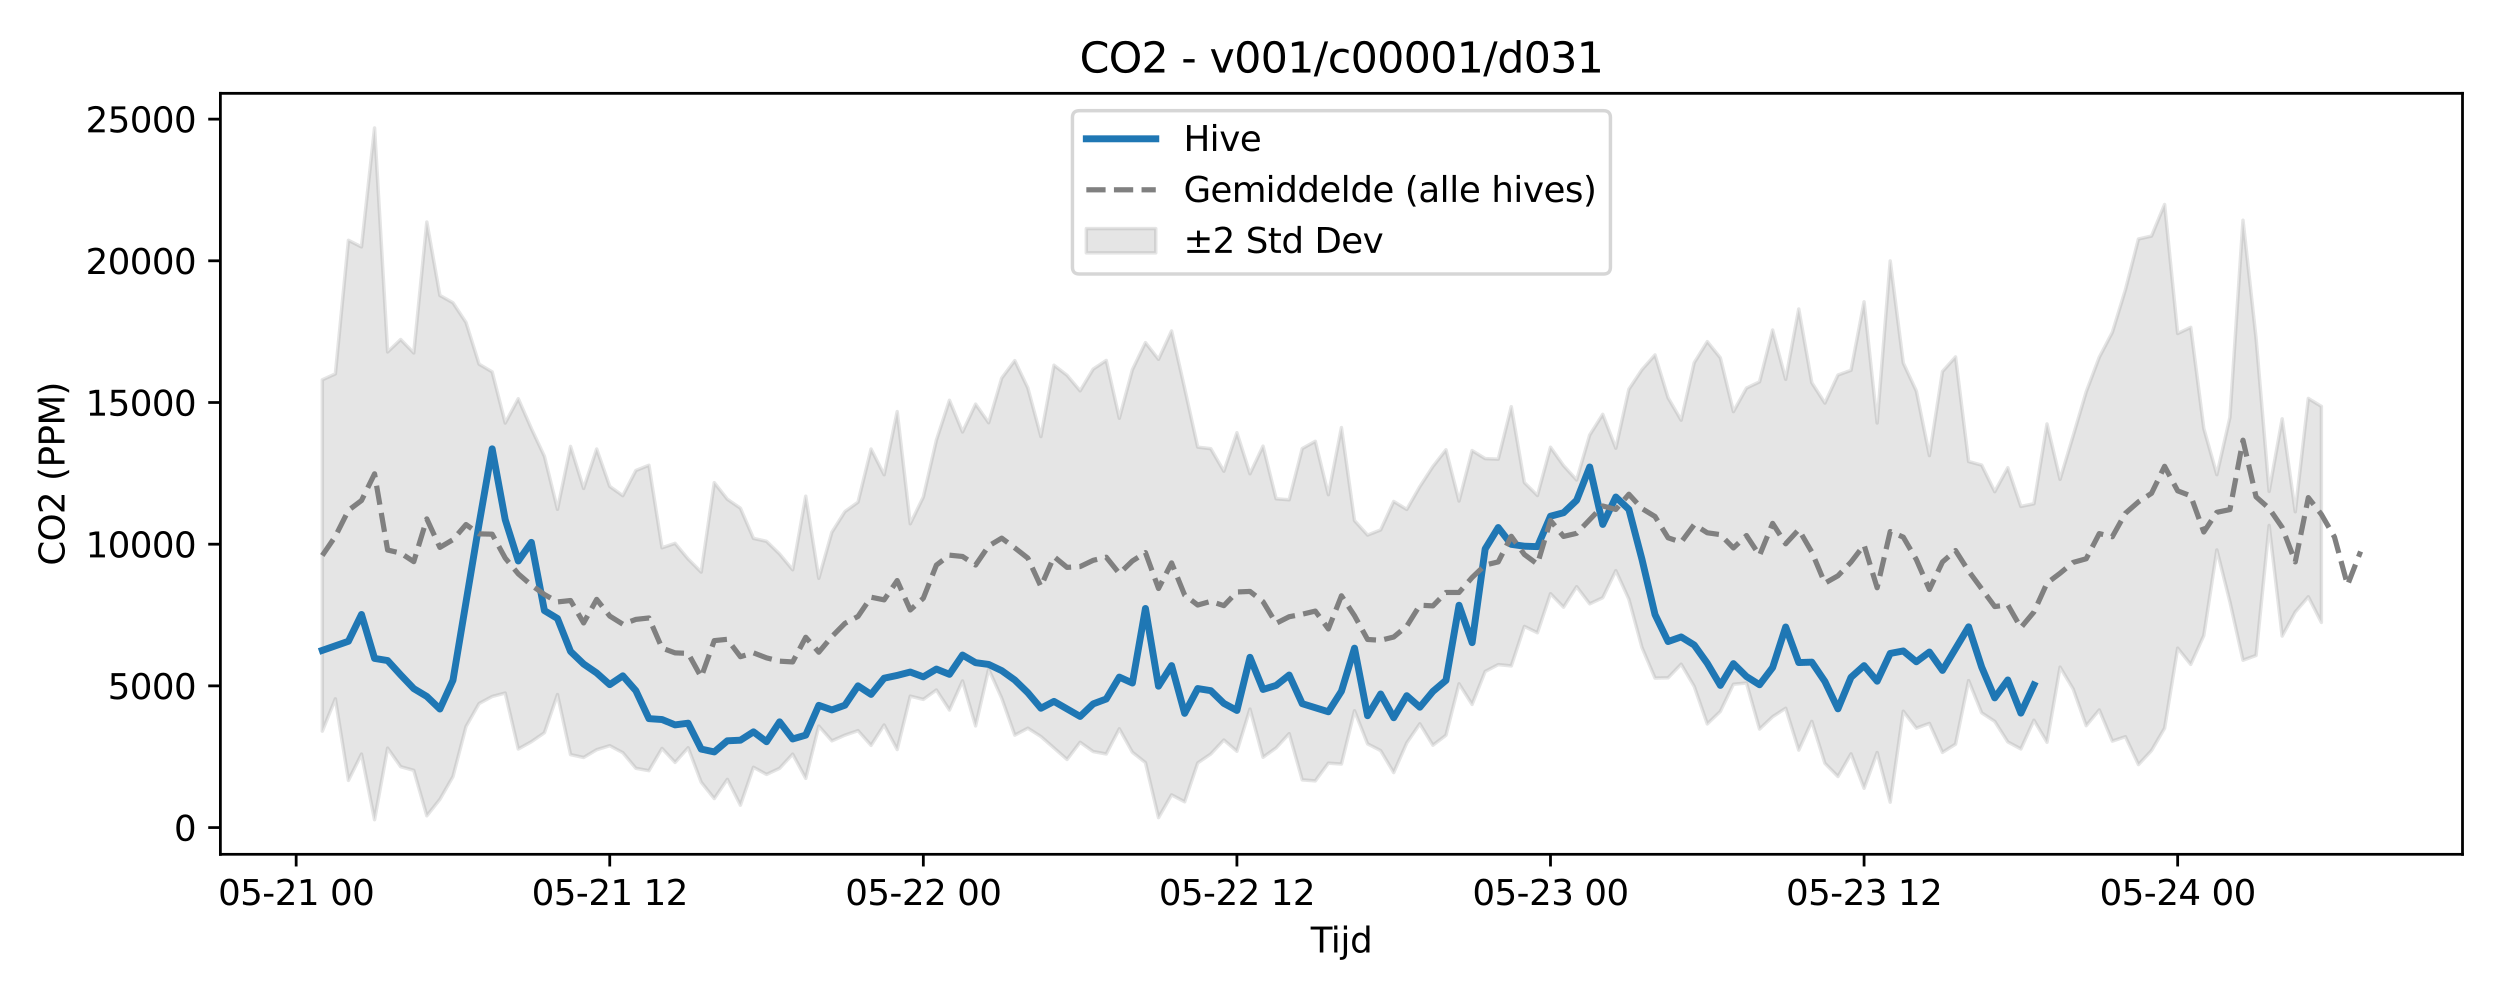 <?xml version="1.0" encoding="utf-8" standalone="no"?>
<!DOCTYPE svg PUBLIC "-//W3C//DTD SVG 1.1//EN"
  "http://www.w3.org/Graphics/SVG/1.1/DTD/svg11.dtd">
<svg xmlns:xlink="http://www.w3.org/1999/xlink" width="720pt" height="288pt" viewBox="0 0 720 288" xmlns="http://www.w3.org/2000/svg" version="1.1">
 <defs>
  <style type="text/css">*{stroke-linejoin: round; stroke-linecap: butt}</style>
 </defs>
 <g id="figure_1">
  <g id="patch_1">
   <path d="M 0 288 
L 720 288 
L 720 0 
L 0 0 
z
" style="fill: #ffffff"/>
  </g>
  <g id="axes_1">
   <g id="patch_2">
    <path d="M 63.47 246.04 
L 709.2 246.04 
L 709.2 26.88 
L 63.47 26.88 
z
" style="fill: #ffffff"/>
   </g>
   <g id="FillBetweenPolyCollection_1">
    <defs>
     <path id="m2f683889ee" d="M 92.821 -178.613 
L 92.821 -77.419 
L 96.584 -86.737 
L 100.347 -63.246 
L 104.11 -70.821 
L 107.873 -51.922 
L 111.636 -72.544 
L 115.399 -67.192 
L 119.162 -66.141 
L 122.925 -53.05 
L 126.688 -57.791 
L 130.451 -64.339 
L 134.214 -78.748 
L 137.977 -85.377 
L 141.74 -87.41 
L 145.503 -88.401 
L 149.266 -72.287 
L 153.029 -74.373 
L 156.792 -76.98 
L 160.555 -87.973 
L 164.318 -70.669 
L 168.081 -69.841 
L 171.844 -72.077 
L 175.607 -73.241 
L 179.37 -71.221 
L 183.133 -66.726 
L 186.896 -66.043 
L 190.659 -72.452 
L 194.422 -68.423 
L 198.185 -72.654 
L 201.948 -62.719 
L 205.711 -58.008 
L 209.474 -63.542 
L 213.237 -56.104 
L 217 -67.029 
L 220.763 -64.965 
L 224.526 -66.728 
L 228.289 -70.813 
L 232.052 -63.834 
L 235.815 -78.89 
L 239.578 -74.63 
L 243.341 -76.28 
L 247.104 -77.566 
L 250.867 -73.331 
L 254.63 -79.203 
L 258.393 -72.129 
L 262.156 -87.514 
L 265.919 -86.566 
L 269.682 -89.279 
L 273.445 -83.508 
L 277.208 -91.883 
L 280.971 -78.931 
L 284.734 -95.28 
L 288.497 -86.918 
L 292.26 -76.273 
L 296.023 -78.276 
L 299.786 -75.879 
L 303.549 -72.571 
L 307.312 -69.273 
L 311.075 -74.22 
L 314.838 -71.548 
L 318.601 -70.85 
L 322.364 -78.102 
L 326.127 -71.362 
L 329.89 -68.362 
L 333.653 -52.516 
L 337.416 -59.077 
L 341.179 -57.075 
L 344.942 -68.268 
L 348.705 -70.847 
L 352.468 -74.872 
L 356.231 -71.639 
L 359.994 -83.784 
L 363.757 -69.898 
L 367.52 -72.606 
L 371.283 -76.704 
L 375.046 -63.401 
L 378.809 -63.106 
L 382.572 -68.204 
L 386.335 -67.956 
L 390.098 -83.301 
L 393.861 -73.77 
L 397.624 -71.825 
L 401.387 -65.495 
L 405.15 -74.044 
L 408.913 -79.541 
L 412.676 -73.37 
L 416.439 -76.254 
L 420.202 -91.058 
L 423.965 -85.122 
L 427.728 -94.617 
L 431.491 -96.591 
L 435.254 -96.217 
L 439.017 -107.594 
L 442.78 -105.761 
L 446.543 -117.001 
L 450.306 -113.135 
L 454.069 -119.025 
L 457.832 -114.09 
L 461.595 -115.871 
L 465.358 -123.659 
L 469.121 -115.417 
L 472.884 -101.532 
L 476.647 -92.708 
L 480.41 -92.791 
L 484.173 -96.714 
L 487.936 -90.314 
L 491.699 -79.507 
L 495.462 -83.119 
L 499.225 -90.93 
L 502.988 -91.286 
L 506.751 -78.025 
L 510.514 -81.577 
L 514.277 -84.022 
L 518.04 -71.959 
L 521.803 -80.243 
L 525.566 -68.174 
L 529.329 -64.354 
L 533.092 -70.896 
L 536.855 -60.973 
L 540.618 -71.286 
L 544.381 -56.962 
L 548.144 -83.167 
L 551.907 -78.294 
L 555.67 -79.658 
L 559.433 -71.312 
L 563.196 -73.684 
L 566.959 -91.99 
L 570.722 -82.71 
L 574.485 -80.236 
L 578.248 -74.322 
L 582.011 -72.302 
L 585.774 -80.579 
L 589.537 -74.231 
L 593.3 -95.863 
L 597.063 -89.586 
L 600.826 -79.006 
L 604.589 -83.54 
L 608.352 -74.56 
L 612.115 -75.832 
L 615.878 -67.791 
L 619.641 -71.844 
L 623.404 -78.285 
L 627.167 -101.336 
L 630.93 -96.649 
L 634.693 -104.968 
L 638.456 -129.625 
L 642.219 -114.676 
L 645.982 -97.855 
L 649.745 -99.233 
L 653.508 -136.681 
L 657.271 -104.816 
L 661.034 -111.743 
L 664.797 -116.134 
L 668.56 -108.738 
L 668.56 -170.96 
L 668.56 -170.96 
L 664.797 -173.25 
L 661.034 -140.605 
L 657.271 -167.388 
L 653.508 -146.472 
L 649.745 -190.602 
L 645.982 -224.586 
L 642.219 -167.805 
L 638.456 -151.29 
L 634.693 -164.598 
L 630.93 -193.73 
L 627.167 -191.951 
L 623.404 -229.118 
L 619.641 -220.015 
L 615.878 -219.165 
L 612.115 -204.521 
L 608.352 -192.282 
L 604.589 -185.107 
L 600.826 -175.142 
L 597.063 -162.466 
L 593.3 -149.948 
L 589.537 -165.906 
L 585.774 -142.922 
L 582.011 -142.154 
L 578.248 -153.287 
L 574.485 -146.385 
L 570.722 -154.056 
L 566.959 -155.078 
L 563.196 -185.208 
L 559.433 -181.011 
L 555.67 -156.789 
L 551.907 -175.387 
L 548.144 -183.454 
L 544.381 -212.859 
L 540.618 -166.172 
L 536.855 -201.085 
L 533.092 -181.351 
L 529.329 -179.993 
L 525.566 -171.913 
L 521.803 -177.774 
L 518.04 -199.011 
L 514.277 -178.758 
L 510.514 -192.957 
L 506.751 -178.042 
L 502.988 -176.238 
L 499.225 -169.449 
L 495.462 -184.939 
L 491.699 -189.611 
L 487.936 -183.542 
L 484.173 -166.986 
L 480.41 -173.439 
L 476.647 -185.78 
L 472.884 -181.544 
L 469.121 -175.91 
L 465.358 -158.921 
L 461.595 -168.68 
L 457.832 -162.708 
L 454.069 -149.775 
L 450.306 -153.894 
L 446.543 -159.202 
L 442.78 -145.292 
L 439.017 -149.028 
L 435.254 -170.879 
L 431.491 -155.763 
L 427.728 -155.922 
L 423.965 -158.243 
L 420.202 -143.687 
L 416.439 -158.47 
L 412.676 -153.648 
L 408.913 -147.859 
L 405.15 -141.28 
L 401.387 -143.587 
L 397.624 -135.383 
L 393.861 -133.897 
L 390.098 -138.066 
L 386.335 -164.871 
L 382.572 -145.526 
L 378.809 -160.909 
L 375.046 -158.813 
L 371.283 -144.065 
L 367.52 -144.352 
L 363.757 -159.518 
L 359.994 -151.557 
L 356.231 -163.38 
L 352.468 -152.281 
L 348.705 -158.777 
L 344.942 -159.234 
L 341.179 -176.154 
L 337.416 -192.69 
L 333.653 -184.519 
L 329.89 -189.326 
L 326.127 -181.526 
L 322.364 -167.545 
L 318.601 -184.194 
L 314.838 -181.705 
L 311.075 -175.44 
L 307.312 -179.916 
L 303.549 -182.818 
L 299.786 -162.266 
L 296.023 -176.251 
L 292.26 -184.147 
L 288.497 -179.111 
L 284.734 -166.25 
L 280.971 -171.617 
L 277.208 -163.59 
L 273.445 -172.726 
L 269.682 -161.23 
L 265.919 -144.861 
L 262.156 -137.142 
L 258.393 -169.465 
L 254.63 -151.273 
L 250.867 -158.687 
L 247.104 -143.378 
L 243.341 -140.668 
L 239.578 -134.708 
L 235.815 -121.444 
L 232.052 -145.102 
L 228.289 -123.909 
L 224.526 -128.444 
L 220.763 -132.102 
L 217 -132.943 
L 213.237 -141.637 
L 209.474 -144.226 
L 205.711 -148.995 
L 201.948 -123.239 
L 198.185 -127.006 
L 194.422 -131.521 
L 190.659 -130.239 
L 186.896 -154.009 
L 183.133 -152.503 
L 179.37 -145.243 
L 175.607 -147.919 
L 171.844 -158.685 
L 168.081 -147.337 
L 164.318 -159.435 
L 160.555 -141.313 
L 156.792 -156.593 
L 153.029 -164.587 
L 149.266 -173.167 
L 145.503 -166.158 
L 141.74 -180.905 
L 137.977 -183.124 
L 134.214 -195.122 
L 130.451 -200.808 
L 126.688 -202.91 
L 122.925 -224.064 
L 119.162 -186.347 
L 115.399 -190.227 
L 111.636 -186.638 
L 107.873 -251.158 
L 104.11 -216.892 
L 100.347 -218.797 
L 96.584 -180.325 
L 92.821 -178.613 
z
" style="stroke: #808080; stroke-opacity: 0.2"/>
    </defs>
    <g clip-path="url(#pc40bef3f8d)">
     <use xlink:href="#m2f683889ee" x="0" y="288" style="fill: #808080; fill-opacity: 0.2; stroke: #808080; stroke-opacity: 0.2"/>
    </g>
   </g>
   <g id="matplotlib.axis_1">
    <g id="xtick_1">
     <g id="line2d_1">
      <defs>
       <path id="maa9beff6f6" d="M 0 0 
L 0 3.5 
" style="stroke: #000000; stroke-width: 0.8"/>
      </defs>
      <g>
       <use xlink:href="#maa9beff6f6" x="85.295" y="246.04" style="stroke: #000000; stroke-width: 0.8"/>
      </g>
     </g>
     <g id="text_1">
      <!-- 05-21 00 -->
      <g transform="translate(62.815 260.638) scale(0.1 -0.1)">
       <defs>
        <path id="DejaVuSans-30" d="M 2034 4250 
Q 1547 4250 1301 3770 
Q 1056 3291 1056 2328 
Q 1056 1369 1301 889 
Q 1547 409 2034 409 
Q 2525 409 2770 889 
Q 3016 1369 3016 2328 
Q 3016 3291 2770 3770 
Q 2525 4250 2034 4250 
z
M 2034 4750 
Q 2819 4750 3233 4129 
Q 3647 3509 3647 2328 
Q 3647 1150 3233 529 
Q 2819 -91 2034 -91 
Q 1250 -91 836 529 
Q 422 1150 422 2328 
Q 422 3509 836 4129 
Q 1250 4750 2034 4750 
z
" transform="scale(0.016)"/>
        <path id="DejaVuSans-35" d="M 691 4666 
L 3169 4666 
L 3169 4134 
L 1269 4134 
L 1269 2991 
Q 1406 3038 1543 3061 
Q 1681 3084 1819 3084 
Q 2600 3084 3056 2656 
Q 3513 2228 3513 1497 
Q 3513 744 3044 326 
Q 2575 -91 1722 -91 
Q 1428 -91 1123 -41 
Q 819 9 494 109 
L 494 744 
Q 775 591 1075 516 
Q 1375 441 1709 441 
Q 2250 441 2565 725 
Q 2881 1009 2881 1497 
Q 2881 1984 2565 2268 
Q 2250 2553 1709 2553 
Q 1456 2553 1204 2497 
Q 953 2441 691 2322 
L 691 4666 
z
" transform="scale(0.016)"/>
        <path id="DejaVuSans-2d" d="M 313 2009 
L 1997 2009 
L 1997 1497 
L 313 1497 
L 313 2009 
z
" transform="scale(0.016)"/>
        <path id="DejaVuSans-32" d="M 1228 531 
L 3431 531 
L 3431 0 
L 469 0 
L 469 531 
Q 828 903 1448 1529 
Q 2069 2156 2228 2338 
Q 2531 2678 2651 2914 
Q 2772 3150 2772 3378 
Q 2772 3750 2511 3984 
Q 2250 4219 1831 4219 
Q 1534 4219 1204 4116 
Q 875 4013 500 3803 
L 500 4441 
Q 881 4594 1212 4672 
Q 1544 4750 1819 4750 
Q 2544 4750 2975 4387 
Q 3406 4025 3406 3419 
Q 3406 3131 3298 2873 
Q 3191 2616 2906 2266 
Q 2828 2175 2409 1742 
Q 1991 1309 1228 531 
z
" transform="scale(0.016)"/>
        <path id="DejaVuSans-31" d="M 794 531 
L 1825 531 
L 1825 4091 
L 703 3866 
L 703 4441 
L 1819 4666 
L 2450 4666 
L 2450 531 
L 3481 531 
L 3481 0 
L 794 0 
L 794 531 
z
" transform="scale(0.016)"/>
        <path id="DejaVuSans-20" transform="scale(0.016)"/>
       </defs>
       <use xlink:href="#DejaVuSans-30"/>
       <use xlink:href="#DejaVuSans-35" transform="translate(63.623 0)"/>
       <use xlink:href="#DejaVuSans-2d" transform="translate(127.246 0)"/>
       <use xlink:href="#DejaVuSans-32" transform="translate(163.33 0)"/>
       <use xlink:href="#DejaVuSans-31" transform="translate(226.953 0)"/>
       <use xlink:href="#DejaVuSans-20" transform="translate(290.576 0)"/>
       <use xlink:href="#DejaVuSans-30" transform="translate(322.363 0)"/>
       <use xlink:href="#DejaVuSans-30" transform="translate(385.986 0)"/>
      </g>
     </g>
    </g>
    <g id="xtick_2">
     <g id="line2d_2">
      <g>
       <use xlink:href="#maa9beff6f6" x="175.607" y="246.04" style="stroke: #000000; stroke-width: 0.8"/>
      </g>
     </g>
     <g id="text_2">
      <!-- 05-21 12 -->
      <g transform="translate(153.127 260.638) scale(0.1 -0.1)">
       <use xlink:href="#DejaVuSans-30"/>
       <use xlink:href="#DejaVuSans-35" transform="translate(63.623 0)"/>
       <use xlink:href="#DejaVuSans-2d" transform="translate(127.246 0)"/>
       <use xlink:href="#DejaVuSans-32" transform="translate(163.33 0)"/>
       <use xlink:href="#DejaVuSans-31" transform="translate(226.953 0)"/>
       <use xlink:href="#DejaVuSans-20" transform="translate(290.576 0)"/>
       <use xlink:href="#DejaVuSans-31" transform="translate(322.363 0)"/>
       <use xlink:href="#DejaVuSans-32" transform="translate(385.986 0)"/>
      </g>
     </g>
    </g>
    <g id="xtick_3">
     <g id="line2d_3">
      <g>
       <use xlink:href="#maa9beff6f6" x="265.919" y="246.04" style="stroke: #000000; stroke-width: 0.8"/>
      </g>
     </g>
     <g id="text_3">
      <!-- 05-22 00 -->
      <g transform="translate(243.439 260.638) scale(0.1 -0.1)">
       <use xlink:href="#DejaVuSans-30"/>
       <use xlink:href="#DejaVuSans-35" transform="translate(63.623 0)"/>
       <use xlink:href="#DejaVuSans-2d" transform="translate(127.246 0)"/>
       <use xlink:href="#DejaVuSans-32" transform="translate(163.33 0)"/>
       <use xlink:href="#DejaVuSans-32" transform="translate(226.953 0)"/>
       <use xlink:href="#DejaVuSans-20" transform="translate(290.576 0)"/>
       <use xlink:href="#DejaVuSans-30" transform="translate(322.363 0)"/>
       <use xlink:href="#DejaVuSans-30" transform="translate(385.986 0)"/>
      </g>
     </g>
    </g>
    <g id="xtick_4">
     <g id="line2d_4">
      <g>
       <use xlink:href="#maa9beff6f6" x="356.231" y="246.04" style="stroke: #000000; stroke-width: 0.8"/>
      </g>
     </g>
     <g id="text_4">
      <!-- 05-22 12 -->
      <g transform="translate(333.751 260.638) scale(0.1 -0.1)">
       <use xlink:href="#DejaVuSans-30"/>
       <use xlink:href="#DejaVuSans-35" transform="translate(63.623 0)"/>
       <use xlink:href="#DejaVuSans-2d" transform="translate(127.246 0)"/>
       <use xlink:href="#DejaVuSans-32" transform="translate(163.33 0)"/>
       <use xlink:href="#DejaVuSans-32" transform="translate(226.953 0)"/>
       <use xlink:href="#DejaVuSans-20" transform="translate(290.576 0)"/>
       <use xlink:href="#DejaVuSans-31" transform="translate(322.363 0)"/>
       <use xlink:href="#DejaVuSans-32" transform="translate(385.986 0)"/>
      </g>
     </g>
    </g>
    <g id="xtick_5">
     <g id="line2d_5">
      <g>
       <use xlink:href="#maa9beff6f6" x="446.543" y="246.04" style="stroke: #000000; stroke-width: 0.8"/>
      </g>
     </g>
     <g id="text_5">
      <!-- 05-23 00 -->
      <g transform="translate(424.062 260.638) scale(0.1 -0.1)">
       <defs>
        <path id="DejaVuSans-33" d="M 2597 2516 
Q 3050 2419 3304 2112 
Q 3559 1806 3559 1356 
Q 3559 666 3084 287 
Q 2609 -91 1734 -91 
Q 1441 -91 1130 -33 
Q 819 25 488 141 
L 488 750 
Q 750 597 1062 519 
Q 1375 441 1716 441 
Q 2309 441 2620 675 
Q 2931 909 2931 1356 
Q 2931 1769 2642 2001 
Q 2353 2234 1838 2234 
L 1294 2234 
L 1294 2753 
L 1863 2753 
Q 2328 2753 2575 2939 
Q 2822 3125 2822 3475 
Q 2822 3834 2567 4026 
Q 2313 4219 1838 4219 
Q 1578 4219 1281 4162 
Q 984 4106 628 3988 
L 628 4550 
Q 988 4650 1302 4700 
Q 1616 4750 1894 4750 
Q 2613 4750 3031 4423 
Q 3450 4097 3450 3541 
Q 3450 3153 3228 2886 
Q 3006 2619 2597 2516 
z
" transform="scale(0.016)"/>
       </defs>
       <use xlink:href="#DejaVuSans-30"/>
       <use xlink:href="#DejaVuSans-35" transform="translate(63.623 0)"/>
       <use xlink:href="#DejaVuSans-2d" transform="translate(127.246 0)"/>
       <use xlink:href="#DejaVuSans-32" transform="translate(163.33 0)"/>
       <use xlink:href="#DejaVuSans-33" transform="translate(226.953 0)"/>
       <use xlink:href="#DejaVuSans-20" transform="translate(290.576 0)"/>
       <use xlink:href="#DejaVuSans-30" transform="translate(322.363 0)"/>
       <use xlink:href="#DejaVuSans-30" transform="translate(385.986 0)"/>
      </g>
     </g>
    </g>
    <g id="xtick_6">
     <g id="line2d_6">
      <g>
       <use xlink:href="#maa9beff6f6" x="536.855" y="246.04" style="stroke: #000000; stroke-width: 0.8"/>
      </g>
     </g>
     <g id="text_6">
      <!-- 05-23 12 -->
      <g transform="translate(514.374 260.638) scale(0.1 -0.1)">
       <use xlink:href="#DejaVuSans-30"/>
       <use xlink:href="#DejaVuSans-35" transform="translate(63.623 0)"/>
       <use xlink:href="#DejaVuSans-2d" transform="translate(127.246 0)"/>
       <use xlink:href="#DejaVuSans-32" transform="translate(163.33 0)"/>
       <use xlink:href="#DejaVuSans-33" transform="translate(226.953 0)"/>
       <use xlink:href="#DejaVuSans-20" transform="translate(290.576 0)"/>
       <use xlink:href="#DejaVuSans-31" transform="translate(322.363 0)"/>
       <use xlink:href="#DejaVuSans-32" transform="translate(385.986 0)"/>
      </g>
     </g>
    </g>
    <g id="xtick_7">
     <g id="line2d_7">
      <g>
       <use xlink:href="#maa9beff6f6" x="627.167" y="246.04" style="stroke: #000000; stroke-width: 0.8"/>
      </g>
     </g>
     <g id="text_7">
      <!-- 05-24 00 -->
      <g transform="translate(604.686 260.638) scale(0.1 -0.1)">
       <defs>
        <path id="DejaVuSans-34" d="M 2419 4116 
L 825 1625 
L 2419 1625 
L 2419 4116 
z
M 2253 4666 
L 3047 4666 
L 3047 1625 
L 3713 1625 
L 3713 1100 
L 3047 1100 
L 3047 0 
L 2419 0 
L 2419 1100 
L 313 1100 
L 313 1709 
L 2253 4666 
z
" transform="scale(0.016)"/>
       </defs>
       <use xlink:href="#DejaVuSans-30"/>
       <use xlink:href="#DejaVuSans-35" transform="translate(63.623 0)"/>
       <use xlink:href="#DejaVuSans-2d" transform="translate(127.246 0)"/>
       <use xlink:href="#DejaVuSans-32" transform="translate(163.33 0)"/>
       <use xlink:href="#DejaVuSans-34" transform="translate(226.953 0)"/>
       <use xlink:href="#DejaVuSans-20" transform="translate(290.576 0)"/>
       <use xlink:href="#DejaVuSans-30" transform="translate(322.363 0)"/>
       <use xlink:href="#DejaVuSans-30" transform="translate(385.986 0)"/>
      </g>
     </g>
    </g>
    <g id="text_8">
     <!-- Tijd -->
     <g transform="translate(377.485 274.317) scale(0.1 -0.1)">
      <defs>
       <path id="DejaVuSans-54" d="M -19 4666 
L 3928 4666 
L 3928 4134 
L 2272 4134 
L 2272 0 
L 1638 0 
L 1638 4134 
L -19 4134 
L -19 4666 
z
" transform="scale(0.016)"/>
       <path id="DejaVuSans-69" d="M 603 3500 
L 1178 3500 
L 1178 0 
L 603 0 
L 603 3500 
z
M 603 4863 
L 1178 4863 
L 1178 4134 
L 603 4134 
L 603 4863 
z
" transform="scale(0.016)"/>
       <path id="DejaVuSans-6a" d="M 603 3500 
L 1178 3500 
L 1178 -63 
Q 1178 -731 923 -1031 
Q 669 -1331 103 -1331 
L -116 -1331 
L -116 -844 
L 38 -844 
Q 366 -844 484 -692 
Q 603 -541 603 -63 
L 603 3500 
z
M 603 4863 
L 1178 4863 
L 1178 4134 
L 603 4134 
L 603 4863 
z
" transform="scale(0.016)"/>
       <path id="DejaVuSans-64" d="M 2906 2969 
L 2906 4863 
L 3481 4863 
L 3481 0 
L 2906 0 
L 2906 525 
Q 2725 213 2448 61 
Q 2172 -91 1784 -91 
Q 1150 -91 751 415 
Q 353 922 353 1747 
Q 353 2572 751 3078 
Q 1150 3584 1784 3584 
Q 2172 3584 2448 3432 
Q 2725 3281 2906 2969 
z
M 947 1747 
Q 947 1113 1208 752 
Q 1469 391 1925 391 
Q 2381 391 2643 752 
Q 2906 1113 2906 1747 
Q 2906 2381 2643 2742 
Q 2381 3103 1925 3103 
Q 1469 3103 1208 2742 
Q 947 2381 947 1747 
z
" transform="scale(0.016)"/>
      </defs>
      <use xlink:href="#DejaVuSans-54"/>
      <use xlink:href="#DejaVuSans-69" transform="translate(57.959 0)"/>
      <use xlink:href="#DejaVuSans-6a" transform="translate(85.742 0)"/>
      <use xlink:href="#DejaVuSans-64" transform="translate(113.525 0)"/>
     </g>
    </g>
   </g>
   <g id="matplotlib.axis_2">
    <g id="ytick_1">
     <g id="line2d_8">
      <defs>
       <path id="m24fbd673e9" d="M 0 0 
L -3.5 0 
" style="stroke: #000000; stroke-width: 0.8"/>
      </defs>
      <g>
       <use xlink:href="#m24fbd673e9" x="63.47" y="238.34" style="stroke: #000000; stroke-width: 0.8"/>
      </g>
     </g>
     <g id="text_9">
      <!-- 0 -->
      <g transform="translate(50.108 242.139) scale(0.1 -0.1)">
       <use xlink:href="#DejaVuSans-30"/>
      </g>
     </g>
    </g>
    <g id="ytick_2">
     <g id="line2d_9">
      <g>
       <use xlink:href="#m24fbd673e9" x="63.47" y="197.533" style="stroke: #000000; stroke-width: 0.8"/>
      </g>
     </g>
     <g id="text_10">
      <!-- 5000 -->
      <g transform="translate(31.02 201.332) scale(0.1 -0.1)">
       <use xlink:href="#DejaVuSans-35"/>
       <use xlink:href="#DejaVuSans-30" transform="translate(63.623 0)"/>
       <use xlink:href="#DejaVuSans-30" transform="translate(127.246 0)"/>
       <use xlink:href="#DejaVuSans-30" transform="translate(190.869 0)"/>
      </g>
     </g>
    </g>
    <g id="ytick_3">
     <g id="line2d_10">
      <g>
       <use xlink:href="#m24fbd673e9" x="63.47" y="156.727" style="stroke: #000000; stroke-width: 0.8"/>
      </g>
     </g>
     <g id="text_11">
      <!-- 10000 -->
      <g transform="translate(24.657 160.526) scale(0.1 -0.1)">
       <use xlink:href="#DejaVuSans-31"/>
       <use xlink:href="#DejaVuSans-30" transform="translate(63.623 0)"/>
       <use xlink:href="#DejaVuSans-30" transform="translate(127.246 0)"/>
       <use xlink:href="#DejaVuSans-30" transform="translate(190.869 0)"/>
       <use xlink:href="#DejaVuSans-30" transform="translate(254.492 0)"/>
      </g>
     </g>
    </g>
    <g id="ytick_4">
     <g id="line2d_11">
      <g>
       <use xlink:href="#m24fbd673e9" x="63.47" y="115.92" style="stroke: #000000; stroke-width: 0.8"/>
      </g>
     </g>
     <g id="text_12">
      <!-- 15000 -->
      <g transform="translate(24.657 119.719) scale(0.1 -0.1)">
       <use xlink:href="#DejaVuSans-31"/>
       <use xlink:href="#DejaVuSans-35" transform="translate(63.623 0)"/>
       <use xlink:href="#DejaVuSans-30" transform="translate(127.246 0)"/>
       <use xlink:href="#DejaVuSans-30" transform="translate(190.869 0)"/>
       <use xlink:href="#DejaVuSans-30" transform="translate(254.492 0)"/>
      </g>
     </g>
    </g>
    <g id="ytick_5">
     <g id="line2d_12">
      <g>
       <use xlink:href="#m24fbd673e9" x="63.47" y="75.113" style="stroke: #000000; stroke-width: 0.8"/>
      </g>
     </g>
     <g id="text_13">
      <!-- 20000 -->
      <g transform="translate(24.657 78.913) scale(0.1 -0.1)">
       <use xlink:href="#DejaVuSans-32"/>
       <use xlink:href="#DejaVuSans-30" transform="translate(63.623 0)"/>
       <use xlink:href="#DejaVuSans-30" transform="translate(127.246 0)"/>
       <use xlink:href="#DejaVuSans-30" transform="translate(190.869 0)"/>
       <use xlink:href="#DejaVuSans-30" transform="translate(254.492 0)"/>
      </g>
     </g>
    </g>
    <g id="ytick_6">
     <g id="line2d_13">
      <g>
       <use xlink:href="#m24fbd673e9" x="63.47" y="34.307" style="stroke: #000000; stroke-width: 0.8"/>
      </g>
     </g>
     <g id="text_14">
      <!-- 25000 -->
      <g transform="translate(24.657 38.106) scale(0.1 -0.1)">
       <use xlink:href="#DejaVuSans-32"/>
       <use xlink:href="#DejaVuSans-35" transform="translate(63.623 0)"/>
       <use xlink:href="#DejaVuSans-30" transform="translate(127.246 0)"/>
       <use xlink:href="#DejaVuSans-30" transform="translate(190.869 0)"/>
       <use xlink:href="#DejaVuSans-30" transform="translate(254.492 0)"/>
      </g>
     </g>
    </g>
    <g id="text_15">
     <!-- CO2 (PPM) -->
     <g transform="translate(18.578 162.903) rotate(-90) scale(0.1 -0.1)">
      <defs>
       <path id="DejaVuSans-43" d="M 4122 4306 
L 4122 3641 
Q 3803 3938 3442 4084 
Q 3081 4231 2675 4231 
Q 1875 4231 1450 3742 
Q 1025 3253 1025 2328 
Q 1025 1406 1450 917 
Q 1875 428 2675 428 
Q 3081 428 3442 575 
Q 3803 722 4122 1019 
L 4122 359 
Q 3791 134 3420 21 
Q 3050 -91 2638 -91 
Q 1578 -91 968 557 
Q 359 1206 359 2328 
Q 359 3453 968 4101 
Q 1578 4750 2638 4750 
Q 3056 4750 3426 4639 
Q 3797 4528 4122 4306 
z
" transform="scale(0.016)"/>
       <path id="DejaVuSans-4f" d="M 2522 4238 
Q 1834 4238 1429 3725 
Q 1025 3213 1025 2328 
Q 1025 1447 1429 934 
Q 1834 422 2522 422 
Q 3209 422 3611 934 
Q 4013 1447 4013 2328 
Q 4013 3213 3611 3725 
Q 3209 4238 2522 4238 
z
M 2522 4750 
Q 3503 4750 4090 4092 
Q 4678 3434 4678 2328 
Q 4678 1225 4090 567 
Q 3503 -91 2522 -91 
Q 1538 -91 948 565 
Q 359 1222 359 2328 
Q 359 3434 948 4092 
Q 1538 4750 2522 4750 
z
" transform="scale(0.016)"/>
       <path id="DejaVuSans-28" d="M 1984 4856 
Q 1566 4138 1362 3434 
Q 1159 2731 1159 2009 
Q 1159 1288 1364 580 
Q 1569 -128 1984 -844 
L 1484 -844 
Q 1016 -109 783 600 
Q 550 1309 550 2009 
Q 550 2706 781 3412 
Q 1013 4119 1484 4856 
L 1984 4856 
z
" transform="scale(0.016)"/>
       <path id="DejaVuSans-50" d="M 1259 4147 
L 1259 2394 
L 2053 2394 
Q 2494 2394 2734 2622 
Q 2975 2850 2975 3272 
Q 2975 3691 2734 3919 
Q 2494 4147 2053 4147 
L 1259 4147 
z
M 628 4666 
L 2053 4666 
Q 2838 4666 3239 4311 
Q 3641 3956 3641 3272 
Q 3641 2581 3239 2228 
Q 2838 1875 2053 1875 
L 1259 1875 
L 1259 0 
L 628 0 
L 628 4666 
z
" transform="scale(0.016)"/>
       <path id="DejaVuSans-4d" d="M 628 4666 
L 1569 4666 
L 2759 1491 
L 3956 4666 
L 4897 4666 
L 4897 0 
L 4281 0 
L 4281 4097 
L 3078 897 
L 2444 897 
L 1241 4097 
L 1241 0 
L 628 0 
L 628 4666 
z
" transform="scale(0.016)"/>
       <path id="DejaVuSans-29" d="M 513 4856 
L 1013 4856 
Q 1481 4119 1714 3412 
Q 1947 2706 1947 2009 
Q 1947 1309 1714 600 
Q 1481 -109 1013 -844 
L 513 -844 
Q 928 -128 1133 580 
Q 1338 1288 1338 2009 
Q 1338 2731 1133 3434 
Q 928 4138 513 4856 
z
" transform="scale(0.016)"/>
      </defs>
      <use xlink:href="#DejaVuSans-43"/>
      <use xlink:href="#DejaVuSans-4f" transform="translate(69.824 0)"/>
      <use xlink:href="#DejaVuSans-32" transform="translate(148.535 0)"/>
      <use xlink:href="#DejaVuSans-20" transform="translate(212.158 0)"/>
      <use xlink:href="#DejaVuSans-28" transform="translate(243.945 0)"/>
      <use xlink:href="#DejaVuSans-50" transform="translate(282.959 0)"/>
      <use xlink:href="#DejaVuSans-50" transform="translate(343.262 0)"/>
      <use xlink:href="#DejaVuSans-4d" transform="translate(403.564 0)"/>
      <use xlink:href="#DejaVuSans-29" transform="translate(489.844 0)"/>
     </g>
    </g>
   </g>
   <g id="line2d_14">
    <path d="M 92.821 187.311 
L 100.347 184.687 
L 104.11 176.972 
L 107.873 189.622 
L 111.636 190.24 
L 115.399 194.378 
L 119.162 198.322 
L 122.925 200.58 
L 126.688 204.197 
L 130.451 195.915 
L 137.977 150.869 
L 141.74 129.269 
L 145.503 149.667 
L 149.266 161.558 
L 153.029 156.21 
L 156.792 175.851 
L 160.555 178.134 
L 164.318 187.612 
L 168.081 191.227 
L 171.844 193.812 
L 175.607 197.177 
L 179.37 194.641 
L 183.133 198.929 
L 186.896 206.968 
L 190.659 207.223 
L 194.422 208.766 
L 198.185 208.279 
L 201.948 215.741 
L 205.711 216.555 
L 209.474 213.35 
L 213.237 213.178 
L 217 210.774 
L 220.763 213.611 
L 224.526 207.894 
L 228.289 212.822 
L 232.052 211.718 
L 235.815 203.137 
L 239.578 204.454 
L 243.341 203.097 
L 247.104 197.525 
L 250.867 199.984 
L 254.63 195.316 
L 258.393 194.519 
L 262.156 193.548 
L 265.919 194.932 
L 269.682 192.694 
L 273.445 194.206 
L 277.208 188.656 
L 280.971 190.852 
L 284.734 191.355 
L 288.497 193.148 
L 292.26 195.849 
L 296.023 199.508 
L 299.786 203.973 
L 303.549 202.003 
L 311.075 206.334 
L 314.838 202.721 
L 318.601 201.312 
L 322.364 195.006 
L 326.127 196.709 
L 329.89 175.245 
L 333.653 197.619 
L 337.416 191.698 
L 341.179 205.442 
L 344.942 198.306 
L 348.705 198.912 
L 352.468 202.577 
L 356.231 204.609 
L 359.994 189.309 
L 363.757 198.562 
L 367.52 197.407 
L 371.283 194.41 
L 375.046 202.659 
L 382.572 204.99 
L 386.335 199.065 
L 390.098 186.676 
L 393.861 206.124 
L 397.624 199.873 
L 401.387 206.702 
L 405.15 200.362 
L 408.913 203.676 
L 412.676 199.133 
L 416.439 195.939 
L 420.202 174.314 
L 423.965 185.082 
L 427.728 158.09 
L 431.491 151.936 
L 435.254 156.77 
L 439.017 157.306 
L 442.78 157.431 
L 446.543 148.671 
L 450.306 147.662 
L 454.069 144.082 
L 457.832 134.501 
L 461.595 151.035 
L 465.358 143.146 
L 469.121 146.718 
L 472.884 161.079 
L 476.647 176.999 
L 480.41 184.763 
L 484.173 183.441 
L 487.936 185.767 
L 491.699 191.025 
L 495.462 197.389 
L 499.225 191.129 
L 502.988 194.843 
L 506.751 197.211 
L 510.514 192.25 
L 514.277 180.582 
L 518.04 190.816 
L 521.803 190.699 
L 525.566 196.265 
L 529.329 204.138 
L 533.092 195.071 
L 536.855 191.706 
L 540.618 196.181 
L 544.381 188.189 
L 548.144 187.473 
L 551.907 190.588 
L 555.67 187.786 
L 559.433 193.077 
L 566.959 180.533 
L 570.722 192.125 
L 574.485 200.985 
L 578.248 195.836 
L 582.011 205.374 
L 585.774 197.272 
L 585.774 197.272 
" clip-path="url(#pc40bef3f8d)" style="fill: none; stroke: #1f77b4; stroke-width: 2; stroke-linecap: square"/>
   </g>
   <g id="line2d_15">
    <path d="M 92.821 159.984 
L 96.584 154.469 
L 100.347 146.979 
L 104.11 144.143 
L 107.873 136.46 
L 111.636 158.409 
L 115.399 159.29 
L 119.162 161.756 
L 122.925 149.443 
L 126.688 157.65 
L 130.451 155.426 
L 134.214 151.065 
L 137.977 153.75 
L 141.74 153.843 
L 145.503 160.721 
L 149.266 165.273 
L 153.029 168.52 
L 156.792 171.213 
L 160.555 173.357 
L 164.318 172.948 
L 168.081 179.411 
L 171.844 172.619 
L 175.607 177.42 
L 179.37 179.768 
L 183.133 178.385 
L 186.896 177.974 
L 190.659 186.655 
L 194.422 188.028 
L 198.185 188.17 
L 201.948 195.021 
L 205.711 184.499 
L 209.474 184.116 
L 213.237 189.13 
L 217 188.014 
L 220.763 189.466 
L 224.526 190.414 
L 228.289 190.639 
L 232.052 183.532 
L 235.815 187.833 
L 239.578 183.331 
L 243.341 179.526 
L 247.104 177.528 
L 250.867 171.991 
L 254.63 172.762 
L 258.393 167.203 
L 262.156 175.672 
L 265.919 172.286 
L 269.682 162.745 
L 273.445 159.883 
L 277.208 160.264 
L 280.971 162.726 
L 284.734 157.235 
L 288.497 154.986 
L 292.26 157.79 
L 296.023 160.737 
L 299.786 168.927 
L 303.549 160.306 
L 307.312 163.405 
L 311.075 163.17 
L 314.838 161.373 
L 318.601 160.478 
L 322.364 165.177 
L 326.127 161.556 
L 329.89 159.156 
L 333.653 169.483 
L 337.416 162.117 
L 341.179 171.385 
L 344.942 174.249 
L 348.705 173.188 
L 352.468 174.424 
L 356.231 170.49 
L 359.994 170.329 
L 363.757 173.292 
L 367.52 179.521 
L 371.283 177.615 
L 375.046 176.893 
L 378.809 175.993 
L 382.572 181.135 
L 386.335 171.586 
L 390.098 177.316 
L 393.861 184.167 
L 397.624 184.396 
L 401.387 183.459 
L 405.15 180.338 
L 408.913 174.3 
L 412.676 174.491 
L 416.439 170.638 
L 420.202 170.628 
L 423.965 166.318 
L 427.728 162.73 
L 431.491 161.823 
L 435.254 154.452 
L 439.017 159.689 
L 442.78 162.473 
L 446.543 149.899 
L 450.306 154.485 
L 454.069 153.6 
L 461.595 145.725 
L 465.358 146.71 
L 469.121 142.336 
L 472.884 146.462 
L 476.647 148.756 
L 480.41 154.885 
L 484.173 156.15 
L 487.936 151.072 
L 491.699 153.441 
L 495.462 153.971 
L 499.225 157.81 
L 502.988 154.238 
L 506.751 159.967 
L 510.514 150.733 
L 514.277 156.61 
L 518.04 152.515 
L 521.803 158.992 
L 525.566 167.957 
L 529.329 165.826 
L 533.092 161.877 
L 536.855 156.971 
L 540.618 169.271 
L 544.381 153.089 
L 548.144 154.69 
L 551.907 161.16 
L 555.67 169.777 
L 559.433 161.838 
L 563.196 158.554 
L 566.959 164.466 
L 574.485 174.689 
L 578.248 174.195 
L 582.011 180.772 
L 585.774 176.25 
L 589.537 167.932 
L 593.3 165.094 
L 597.063 161.974 
L 600.826 160.926 
L 604.589 153.676 
L 608.352 154.579 
L 612.115 147.824 
L 615.878 144.522 
L 619.641 142.071 
L 623.404 134.299 
L 627.167 141.357 
L 630.93 142.81 
L 634.693 153.217 
L 638.456 147.542 
L 642.219 146.76 
L 645.982 126.78 
L 649.745 143.083 
L 653.508 146.424 
L 657.271 151.898 
L 661.034 161.826 
L 664.797 143.308 
L 668.56 148.151 
L 672.323 154.656 
L 676.086 168.499 
L 679.849 158.827 
L 679.849 158.827 
" clip-path="url(#pc40bef3f8d)" style="fill: none; stroke-dasharray: 5.55,2.4; stroke-dashoffset: 0; stroke: #808080; stroke-width: 1.5"/>
   </g>
   <g id="patch_3">
    <path d="M 63.47 246.04 
L 63.47 26.88 
" style="fill: none; stroke: #000000; stroke-width: 0.8; stroke-linejoin: miter; stroke-linecap: square"/>
   </g>
   <g id="patch_4">
    <path d="M 709.2 246.04 
L 709.2 26.88 
" style="fill: none; stroke: #000000; stroke-width: 0.8; stroke-linejoin: miter; stroke-linecap: square"/>
   </g>
   <g id="patch_5">
    <path d="M 63.47 246.04 
L 709.2 246.04 
" style="fill: none; stroke: #000000; stroke-width: 0.8; stroke-linejoin: miter; stroke-linecap: square"/>
   </g>
   <g id="patch_6">
    <path d="M 63.47 26.88 
L 709.2 26.88 
" style="fill: none; stroke: #000000; stroke-width: 0.8; stroke-linejoin: miter; stroke-linecap: square"/>
   </g>
   <g id="text_16">
    <!-- CO2 - v001/c00001/d031 -->
    <g transform="translate(310.932 20.88) scale(0.12 -0.12)">
     <defs>
      <path id="DejaVuSans-76" d="M 191 3500 
L 800 3500 
L 1894 563 
L 2988 3500 
L 3597 3500 
L 2284 0 
L 1503 0 
L 191 3500 
z
" transform="scale(0.016)"/>
      <path id="DejaVuSans-2f" d="M 1625 4666 
L 2156 4666 
L 531 -594 
L 0 -594 
L 1625 4666 
z
" transform="scale(0.016)"/>
      <path id="DejaVuSans-63" d="M 3122 3366 
L 3122 2828 
Q 2878 2963 2633 3030 
Q 2388 3097 2138 3097 
Q 1578 3097 1268 2742 
Q 959 2388 959 1747 
Q 959 1106 1268 751 
Q 1578 397 2138 397 
Q 2388 397 2633 464 
Q 2878 531 3122 666 
L 3122 134 
Q 2881 22 2623 -34 
Q 2366 -91 2075 -91 
Q 1284 -91 818 406 
Q 353 903 353 1747 
Q 353 2603 823 3093 
Q 1294 3584 2113 3584 
Q 2378 3584 2631 3529 
Q 2884 3475 3122 3366 
z
" transform="scale(0.016)"/>
     </defs>
     <use xlink:href="#DejaVuSans-43"/>
     <use xlink:href="#DejaVuSans-4f" transform="translate(69.824 0)"/>
     <use xlink:href="#DejaVuSans-32" transform="translate(148.535 0)"/>
     <use xlink:href="#DejaVuSans-20" transform="translate(212.158 0)"/>
     <use xlink:href="#DejaVuSans-2d" transform="translate(243.945 0)"/>
     <use xlink:href="#DejaVuSans-20" transform="translate(280.029 0)"/>
     <use xlink:href="#DejaVuSans-76" transform="translate(311.816 0)"/>
     <use xlink:href="#DejaVuSans-30" transform="translate(370.996 0)"/>
     <use xlink:href="#DejaVuSans-30" transform="translate(434.619 0)"/>
     <use xlink:href="#DejaVuSans-31" transform="translate(498.242 0)"/>
     <use xlink:href="#DejaVuSans-2f" transform="translate(561.865 0)"/>
     <use xlink:href="#DejaVuSans-63" transform="translate(595.557 0)"/>
     <use xlink:href="#DejaVuSans-30" transform="translate(650.537 0)"/>
     <use xlink:href="#DejaVuSans-30" transform="translate(714.16 0)"/>
     <use xlink:href="#DejaVuSans-30" transform="translate(777.783 0)"/>
     <use xlink:href="#DejaVuSans-30" transform="translate(841.406 0)"/>
     <use xlink:href="#DejaVuSans-31" transform="translate(905.029 0)"/>
     <use xlink:href="#DejaVuSans-2f" transform="translate(968.652 0)"/>
     <use xlink:href="#DejaVuSans-64" transform="translate(1002.344 0)"/>
     <use xlink:href="#DejaVuSans-30" transform="translate(1065.82 0)"/>
     <use xlink:href="#DejaVuSans-33" transform="translate(1129.443 0)"/>
     <use xlink:href="#DejaVuSans-31" transform="translate(1193.066 0)"/>
    </g>
   </g>
   <g id="legend_1">
    <g id="patch_7">
     <path d="M 310.863 78.914 
L 461.807 78.914 
Q 463.807 78.914 463.807 76.914 
L 463.807 33.88 
Q 463.807 31.88 461.807 31.88 
L 310.863 31.88 
Q 308.863 31.88 308.863 33.88 
L 308.863 76.914 
Q 308.863 78.914 310.863 78.914 
z
" style="fill: #ffffff; opacity: 0.8; stroke: #cccccc; stroke-linejoin: miter"/>
    </g>
    <g id="line2d_16">
     <path d="M 312.863 39.978 
L 322.863 39.978 
L 332.863 39.978 
" style="fill: none; stroke: #1f77b4; stroke-width: 2; stroke-linecap: square"/>
    </g>
    <g id="text_17">
     <!-- Hive -->
     <g transform="translate(340.863 43.478) scale(0.1 -0.1)">
      <defs>
       <path id="DejaVuSans-48" d="M 628 4666 
L 1259 4666 
L 1259 2753 
L 3553 2753 
L 3553 4666 
L 4184 4666 
L 4184 0 
L 3553 0 
L 3553 2222 
L 1259 2222 
L 1259 0 
L 628 0 
L 628 4666 
z
" transform="scale(0.016)"/>
       <path id="DejaVuSans-65" d="M 3597 1894 
L 3597 1613 
L 953 1613 
Q 991 1019 1311 708 
Q 1631 397 2203 397 
Q 2534 397 2845 478 
Q 3156 559 3463 722 
L 3463 178 
Q 3153 47 2828 -22 
Q 2503 -91 2169 -91 
Q 1331 -91 842 396 
Q 353 884 353 1716 
Q 353 2575 817 3079 
Q 1281 3584 2069 3584 
Q 2775 3584 3186 3129 
Q 3597 2675 3597 1894 
z
M 3022 2063 
Q 3016 2534 2758 2815 
Q 2500 3097 2075 3097 
Q 1594 3097 1305 2825 
Q 1016 2553 972 2059 
L 3022 2063 
z
" transform="scale(0.016)"/>
      </defs>
      <use xlink:href="#DejaVuSans-48"/>
      <use xlink:href="#DejaVuSans-69" transform="translate(75.195 0)"/>
      <use xlink:href="#DejaVuSans-76" transform="translate(102.979 0)"/>
      <use xlink:href="#DejaVuSans-65" transform="translate(162.158 0)"/>
     </g>
    </g>
    <g id="line2d_17">
     <path d="M 312.863 54.657 
L 322.863 54.657 
L 332.863 54.657 
" style="fill: none; stroke-dasharray: 5.55,2.4; stroke-dashoffset: 0; stroke: #808080; stroke-width: 1.5"/>
    </g>
    <g id="text_18">
     <!-- Gemiddelde (alle hives) -->
     <g transform="translate(340.863 58.157) scale(0.1 -0.1)">
      <defs>
       <path id="DejaVuSans-47" d="M 3809 666 
L 3809 1919 
L 2778 1919 
L 2778 2438 
L 4434 2438 
L 4434 434 
Q 4069 175 3628 42 
Q 3188 -91 2688 -91 
Q 1594 -91 976 548 
Q 359 1188 359 2328 
Q 359 3472 976 4111 
Q 1594 4750 2688 4750 
Q 3144 4750 3555 4637 
Q 3966 4525 4313 4306 
L 4313 3634 
Q 3963 3931 3569 4081 
Q 3175 4231 2741 4231 
Q 1884 4231 1454 3753 
Q 1025 3275 1025 2328 
Q 1025 1384 1454 906 
Q 1884 428 2741 428 
Q 3075 428 3337 486 
Q 3600 544 3809 666 
z
" transform="scale(0.016)"/>
       <path id="DejaVuSans-6d" d="M 3328 2828 
Q 3544 3216 3844 3400 
Q 4144 3584 4550 3584 
Q 5097 3584 5394 3201 
Q 5691 2819 5691 2113 
L 5691 0 
L 5113 0 
L 5113 2094 
Q 5113 2597 4934 2840 
Q 4756 3084 4391 3084 
Q 3944 3084 3684 2787 
Q 3425 2491 3425 1978 
L 3425 0 
L 2847 0 
L 2847 2094 
Q 2847 2600 2669 2842 
Q 2491 3084 2119 3084 
Q 1678 3084 1418 2786 
Q 1159 2488 1159 1978 
L 1159 0 
L 581 0 
L 581 3500 
L 1159 3500 
L 1159 2956 
Q 1356 3278 1631 3431 
Q 1906 3584 2284 3584 
Q 2666 3584 2933 3390 
Q 3200 3197 3328 2828 
z
" transform="scale(0.016)"/>
       <path id="DejaVuSans-6c" d="M 603 4863 
L 1178 4863 
L 1178 0 
L 603 0 
L 603 4863 
z
" transform="scale(0.016)"/>
       <path id="DejaVuSans-61" d="M 2194 1759 
Q 1497 1759 1228 1600 
Q 959 1441 959 1056 
Q 959 750 1161 570 
Q 1363 391 1709 391 
Q 2188 391 2477 730 
Q 2766 1069 2766 1631 
L 2766 1759 
L 2194 1759 
z
M 3341 1997 
L 3341 0 
L 2766 0 
L 2766 531 
Q 2569 213 2275 61 
Q 1981 -91 1556 -91 
Q 1019 -91 701 211 
Q 384 513 384 1019 
Q 384 1609 779 1909 
Q 1175 2209 1959 2209 
L 2766 2209 
L 2766 2266 
Q 2766 2663 2505 2880 
Q 2244 3097 1772 3097 
Q 1472 3097 1187 3025 
Q 903 2953 641 2809 
L 641 3341 
Q 956 3463 1253 3523 
Q 1550 3584 1831 3584 
Q 2591 3584 2966 3190 
Q 3341 2797 3341 1997 
z
" transform="scale(0.016)"/>
       <path id="DejaVuSans-68" d="M 3513 2113 
L 3513 0 
L 2938 0 
L 2938 2094 
Q 2938 2591 2744 2837 
Q 2550 3084 2163 3084 
Q 1697 3084 1428 2787 
Q 1159 2491 1159 1978 
L 1159 0 
L 581 0 
L 581 4863 
L 1159 4863 
L 1159 2956 
Q 1366 3272 1645 3428 
Q 1925 3584 2291 3584 
Q 2894 3584 3203 3211 
Q 3513 2838 3513 2113 
z
" transform="scale(0.016)"/>
       <path id="DejaVuSans-73" d="M 2834 3397 
L 2834 2853 
Q 2591 2978 2328 3040 
Q 2066 3103 1784 3103 
Q 1356 3103 1142 2972 
Q 928 2841 928 2578 
Q 928 2378 1081 2264 
Q 1234 2150 1697 2047 
L 1894 2003 
Q 2506 1872 2764 1633 
Q 3022 1394 3022 966 
Q 3022 478 2636 193 
Q 2250 -91 1575 -91 
Q 1294 -91 989 -36 
Q 684 19 347 128 
L 347 722 
Q 666 556 975 473 
Q 1284 391 1588 391 
Q 1994 391 2212 530 
Q 2431 669 2431 922 
Q 2431 1156 2273 1281 
Q 2116 1406 1581 1522 
L 1381 1569 
Q 847 1681 609 1914 
Q 372 2147 372 2553 
Q 372 3047 722 3315 
Q 1072 3584 1716 3584 
Q 2034 3584 2315 3537 
Q 2597 3491 2834 3397 
z
" transform="scale(0.016)"/>
      </defs>
      <use xlink:href="#DejaVuSans-47"/>
      <use xlink:href="#DejaVuSans-65" transform="translate(77.49 0)"/>
      <use xlink:href="#DejaVuSans-6d" transform="translate(139.014 0)"/>
      <use xlink:href="#DejaVuSans-69" transform="translate(236.426 0)"/>
      <use xlink:href="#DejaVuSans-64" transform="translate(264.209 0)"/>
      <use xlink:href="#DejaVuSans-64" transform="translate(327.686 0)"/>
      <use xlink:href="#DejaVuSans-65" transform="translate(391.162 0)"/>
      <use xlink:href="#DejaVuSans-6c" transform="translate(452.686 0)"/>
      <use xlink:href="#DejaVuSans-64" transform="translate(480.469 0)"/>
      <use xlink:href="#DejaVuSans-65" transform="translate(543.945 0)"/>
      <use xlink:href="#DejaVuSans-20" transform="translate(605.469 0)"/>
      <use xlink:href="#DejaVuSans-28" transform="translate(637.256 0)"/>
      <use xlink:href="#DejaVuSans-61" transform="translate(676.27 0)"/>
      <use xlink:href="#DejaVuSans-6c" transform="translate(737.549 0)"/>
      <use xlink:href="#DejaVuSans-6c" transform="translate(765.332 0)"/>
      <use xlink:href="#DejaVuSans-65" transform="translate(793.115 0)"/>
      <use xlink:href="#DejaVuSans-20" transform="translate(854.639 0)"/>
      <use xlink:href="#DejaVuSans-68" transform="translate(886.426 0)"/>
      <use xlink:href="#DejaVuSans-69" transform="translate(949.805 0)"/>
      <use xlink:href="#DejaVuSans-76" transform="translate(977.588 0)"/>
      <use xlink:href="#DejaVuSans-65" transform="translate(1036.768 0)"/>
      <use xlink:href="#DejaVuSans-73" transform="translate(1098.291 0)"/>
      <use xlink:href="#DejaVuSans-29" transform="translate(1150.391 0)"/>
     </g>
    </g>
    <g id="patch_8">
     <path d="M 312.863 72.835 
L 332.863 72.835 
L 332.863 65.835 
L 312.863 65.835 
z
" style="fill: #808080; fill-opacity: 0.2; stroke: #808080; stroke-opacity: 0.2; stroke-linejoin: miter"/>
    </g>
    <g id="text_19">
     <!-- ±2 Std Dev -->
     <g transform="translate(340.863 72.835) scale(0.1 -0.1)">
      <defs>
       <path id="DejaVuSans-b1" d="M 2944 4013 
L 2944 2803 
L 4684 2803 
L 4684 2272 
L 2944 2272 
L 2944 1063 
L 2419 1063 
L 2419 2272 
L 678 2272 
L 678 2803 
L 2419 2803 
L 2419 4013 
L 2944 4013 
z
M 678 531 
L 4684 531 
L 4684 0 
L 678 0 
L 678 531 
z
" transform="scale(0.016)"/>
       <path id="DejaVuSans-53" d="M 3425 4513 
L 3425 3897 
Q 3066 4069 2747 4153 
Q 2428 4238 2131 4238 
Q 1616 4238 1336 4038 
Q 1056 3838 1056 3469 
Q 1056 3159 1242 3001 
Q 1428 2844 1947 2747 
L 2328 2669 
Q 3034 2534 3370 2195 
Q 3706 1856 3706 1288 
Q 3706 609 3251 259 
Q 2797 -91 1919 -91 
Q 1588 -91 1214 -16 
Q 841 59 441 206 
L 441 856 
Q 825 641 1194 531 
Q 1563 422 1919 422 
Q 2459 422 2753 634 
Q 3047 847 3047 1241 
Q 3047 1584 2836 1778 
Q 2625 1972 2144 2069 
L 1759 2144 
Q 1053 2284 737 2584 
Q 422 2884 422 3419 
Q 422 4038 858 4394 
Q 1294 4750 2059 4750 
Q 2388 4750 2728 4690 
Q 3069 4631 3425 4513 
z
" transform="scale(0.016)"/>
       <path id="DejaVuSans-74" d="M 1172 4494 
L 1172 3500 
L 2356 3500 
L 2356 3053 
L 1172 3053 
L 1172 1153 
Q 1172 725 1289 603 
Q 1406 481 1766 481 
L 2356 481 
L 2356 0 
L 1766 0 
Q 1100 0 847 248 
Q 594 497 594 1153 
L 594 3053 
L 172 3053 
L 172 3500 
L 594 3500 
L 594 4494 
L 1172 4494 
z
" transform="scale(0.016)"/>
       <path id="DejaVuSans-44" d="M 1259 4147 
L 1259 519 
L 2022 519 
Q 2988 519 3436 956 
Q 3884 1394 3884 2338 
Q 3884 3275 3436 3711 
Q 2988 4147 2022 4147 
L 1259 4147 
z
M 628 4666 
L 1925 4666 
Q 3281 4666 3915 4102 
Q 4550 3538 4550 2338 
Q 4550 1131 3912 565 
Q 3275 0 1925 0 
L 628 0 
L 628 4666 
z
" transform="scale(0.016)"/>
      </defs>
      <use xlink:href="#DejaVuSans-b1"/>
      <use xlink:href="#DejaVuSans-32" transform="translate(83.789 0)"/>
      <use xlink:href="#DejaVuSans-20" transform="translate(147.412 0)"/>
      <use xlink:href="#DejaVuSans-53" transform="translate(179.199 0)"/>
      <use xlink:href="#DejaVuSans-74" transform="translate(242.676 0)"/>
      <use xlink:href="#DejaVuSans-64" transform="translate(281.885 0)"/>
      <use xlink:href="#DejaVuSans-20" transform="translate(345.361 0)"/>
      <use xlink:href="#DejaVuSans-44" transform="translate(377.148 0)"/>
      <use xlink:href="#DejaVuSans-65" transform="translate(454.15 0)"/>
      <use xlink:href="#DejaVuSans-76" transform="translate(515.674 0)"/>
     </g>
    </g>
   </g>
  </g>
 </g>
 <defs>
  <clipPath id="pc40bef3f8d">
   <rect x="63.47" y="26.88" width="645.73" height="219.16"/>
  </clipPath>
 </defs>
</svg>
